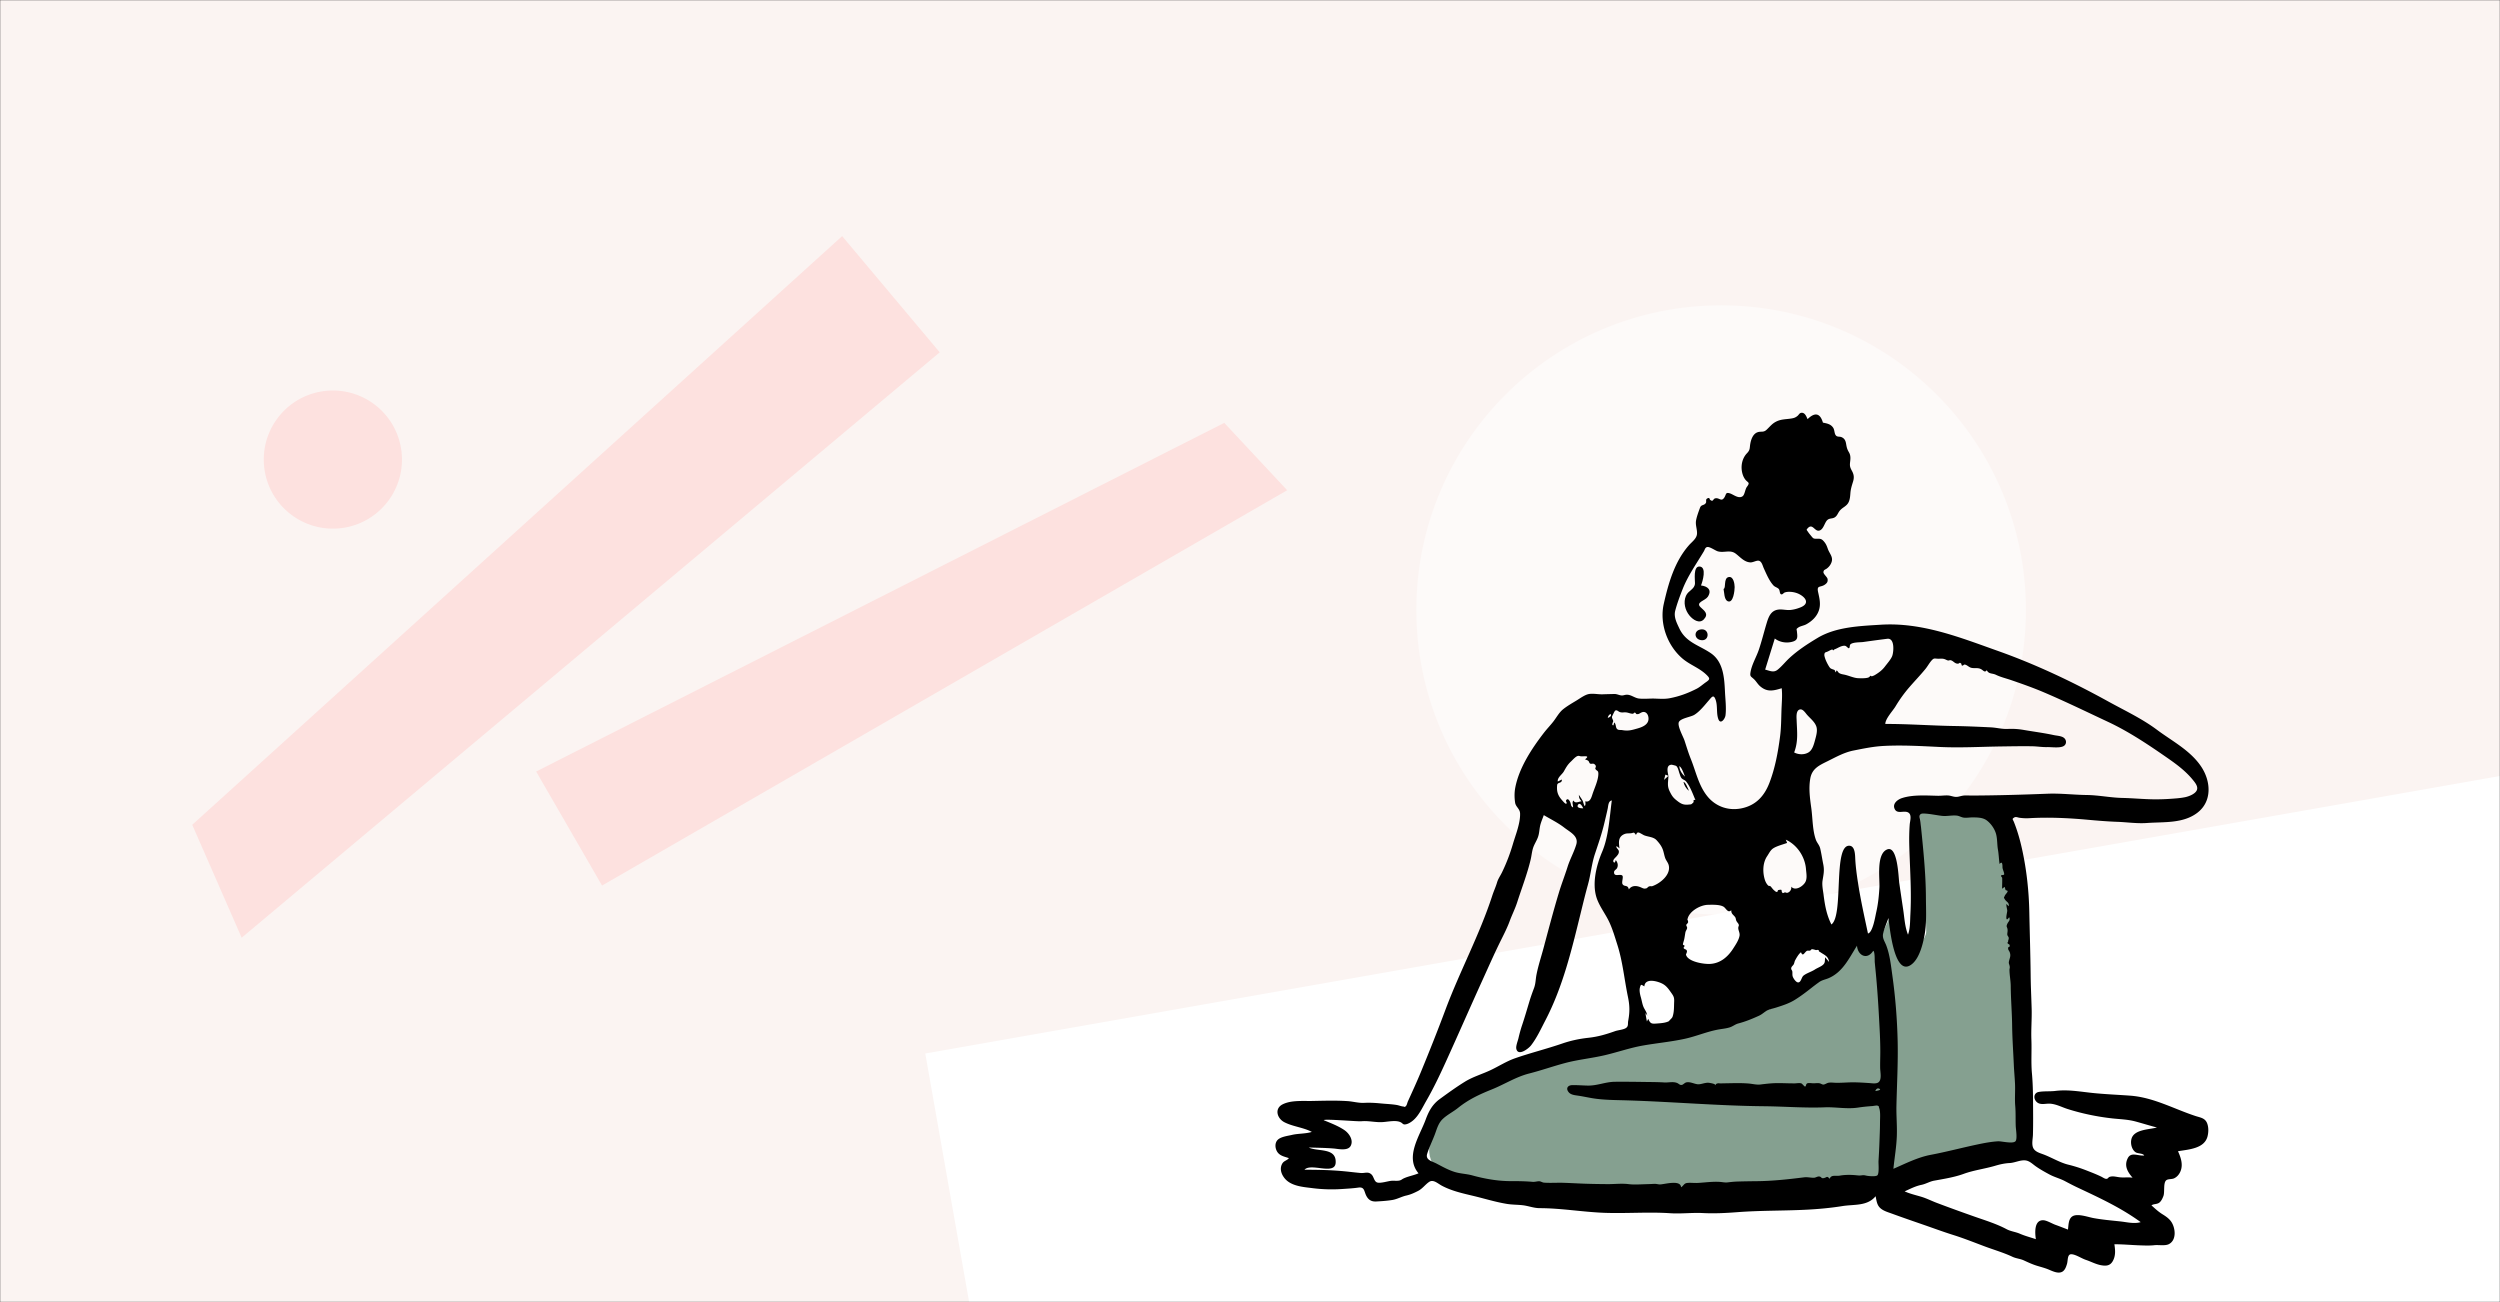 <svg width="1440" height="750" viewBox="0 0 1440 750" fill="none" xmlns="http://www.w3.org/2000/svg" preserveAspectRatio="none"><rect x="0" y="0" width="1440" height="750" fill="#333333" stroke="none"/><mask id="a" maskUnits="userSpaceOnUse" x="0" y="0" width="1440" height="750"><path fill="#EDEDED" d="M0 0h1440v750H0z"/></mask><g mask="url(#a)"><path fill="#C4C4C4" d="M0 0h1440v810.352H0z"/><g clip-path="url(#clip0)"><path d="M1440 0H0v880h1440V0z" fill="#FBF4F2"/><path d="M991.372 526.811c96.968 0 175.578-78.565 175.578-175.48 0-96.915-78.61-175.479-175.578-175.479-96.972 0-175.583 78.564-175.583 175.479 0 96.915 78.611 175.48 175.583 175.48z" fill="#fff" fill-opacity=".5"/><path d="M1845.94 375.433L532.958 606.812 720.094 1667.49l1312.986-231.38-187.14-1060.677z" fill="#fff"/><path fill-rule="evenodd" clip-rule="evenodd" d="M1169.73 660.767c-.09-28.555-.64-57.12-1.6-85.658-.72-21.152-1.63-42.319-3.41-63.411-.7-8.356-1.52-16.719-2.81-25.009-.79-5.132-1.53-10.724-3.69-15.503-.71-1.564-1.4-2.581-2.91-3.381-5.58-2.96-13.24-3.395-19.39-4.02-10.1-1.024-20.31-1.319-30.45-1.111.59 10.898 1.18 21.796 1.78 32.693.46 8.393.91 16.786 1.37 25.179.29 5.297.99 10.746.88 16.052-.09 4.322-5.18 8.459-7.77 11.834-3.17-9.695-6.34-19.39-9.52-29.085-1.68 4.327-3.47 8.617-5.42 12.827-1.29 2.777-2.6 5.636-4.3 8.189-1.56 2.332-2.02 2.661-4.73 2.263-3.26-.478-5.74-1.445-7.67.977-1.71 2.148-3.3 4.338-5.15 6.376-20.48 22.502-52.05 36.476-81.291 42.798-17.225 3.723-34.602 6.746-51.82 10.542-26.289 5.796-53.292 11.511-78.401 21.419-3.935 1.552-7.912 3.22-11.503 5.479-3.958 2.491-6.786 6.259-9.525 9.99-6.693 9.117-14.54 24.069-4.217 33.584 7.915 7.295 20.28 8.027 30.562 8.848 10.627.849 21.292 1.263 31.946 1.609 29.019.942 58.066 1.146 87.099 1.173 26.53.021 53.06-.129 79.58-.636 12.03-.23 23.62.049 35.27-3.035 23.82-6.311 47.58-12.882 71.35-19.407 1.91-.525 3.83-1.05 5.74-1.576z" fill="#85A090"/><path fill-rule="evenodd" clip-rule="evenodd" d="M927.595 411.207c1.113 1.156-.691 2.046-1.503 2.298.131-1.115.669-1.619 1.503-2.298zm152.575 217.23c.43-1.011 1.07-1.843 2.24-1.365 1.94.788-1.98 1.354-2.24 1.365zM911.931 465.568c-.8.099-4.071-.106-3.06-1.884 1.172-2.061 2.784 1.245 3.06 1.884zm58.663-18.233c-1.72-1.472-3.261-3.724-3.279-6.063 1.621 1.075 2.487 4.401 3.279 6.063zm-41.24-29.566c-1.433.072-.122-1.942-.136-2.344-.029-.861-.836-1.6-.705-2.621.005-.042 1.449-3.271 1.83-3.476 1.071-.577 1.694.48 2.656.807 1.424.484 2.119.057 3.648.206 1.348.131 2.483.786 3.892.785.334 0 .704-.708 1.088-.669.599.061.656.824 1.08.862 1.488.132 1.575-.458 2.963-1.013 2.307-.922 3.926 1.223 3.874 3.759-.068 3.358-3.575 4.731-6.262 5.503-3.466.994-5.391 1.594-8.912.967-1.019-.182-2.053.142-2.857-.559-1.08-.943-.507-2.933-1.74-3.853l-.419 1.646zM1051.28 551.39c-.29 2.194.31 3.324-1.82 4.795-1.26.869-2.84 1.44-4.17 2.31-1.93 1.26-4.82 2.07-6.54 3.52-1.08.92-1.28 3.525-2.78 3.84-1.29.268-2.81-2.047-3.25-3.09-.49-1.155-.17-2.106-.36-3.259-.14-.774-.72-.935-.62-1.844.11-.954 1.04-1.458 1.44-2.215.36-.679.47-1.641.75-2.176.67-1.261 2.15-3.938 3.46-4.772 1.11 2.911 1.96-.039 3.5-.894.57-.015 1.14-.021 1.72-.014.3-.284.6-.561.91-.833.71-.066 1.88.313 2.52.511.35-.081.71-.128 1.07-.141.48.14.67.407.57.801-.21-.096.95.607 1.06.682 2.29 1.553 4.39 2.173 4.81 5.478-.76-.899-1.51-1.8-2.27-2.699zm-17.85-117.984c2.44-6.336 1.67-11.918 1.43-18.55-.06-1.557-.39-4.897 1.24-5.93 2.03-1.289 3.73 1.626 4.79 2.832 1.82 2.07 4.36 3.97 5.3 6.657.82 2.37-.03 5.278-.66 7.626-.68 2.531-1.51 5.933-3.82 7.334-2.46 1.497-5.8 1.35-8.28.031zm-86.277 134.749c.353-4.856 7.114-3.155 10.155-1.657 2.273 1.119 3.546 2.827 4.978 4.857 1.625 2.304 2.158 2.948 2.028 5.688-.119 2.5.021 5.014-.606 7.501-.318 1.262-.389 1.485-1.228 2.354.002-.002-1.453 1.446-1.048 1.214-1.876 1.07-4.674 1.249-6.878 1.415-3.15.236-3.908.279-5.186-2.711l-.737 1.561c-.079-.368-.954-4.736-.752-4.694.353.076.732 1.093.905 1.351-.109-2.012-1.543-3.516-2.238-5.311-.64-1.649-.902-3.518-1.395-5.224-.477-1.652-1.012-3.95-.55-5.664.614-2.277.807-1.629 2.552-.68zm-40.822-107.048c-1.099 1.034-.12 2.706-.263 3.987-1.493-.915-.975-1.404-1.554-2.892-.372-.958-1.47-2.792-2.428-1.221-.403.66.93 1.566.027 1.954-.53.228-1.942-1.546-2.2-1.825-1.78-1.925-2.918-3.892-3.065-6.517-.041-.718-.03-2.51.225-2.923.74-1.191 2.707-.486 2.538-2.663l-2.349 1.167c-.244-2.448 2.401-3.897 3.507-5.839 1.259-2.214 2.077-3.824 4.129-5.728.947-.88 2.488-2.691 3.718-3.114.956-.329 1.344.157 2.309.166 2.017.019 5.048-.526 2.045 1.709.61.286 1.412.464 1.932.915.386.334.53 1.287.982 1.516.975.492 1.705-.468 2.806.625 1.159 1.152-.028 1.878.231 2.385.742 1.46 1.764.734 1.731 2.96-.055 3.669-2.17 8.012-3.308 11.441-.67 2.015-1.418 5.166-4.24 4.34.107.97.353 1.91-.278 2.776-.589-.693-.8-2.212-1.197-3.026-.585-1.197-1.538-2.354-2.211-3.519.099 1.841.299 2.353 1.551 3.746-1.648.202-3.678 1.522-4.638-.42zm120.579 53.323c-1.51-1.144.47-2.419-2.51-1.771-.76.166.01 1.055-1.14 1.087-.44.012-1.5-1.053-1.8-1.304-.28-.229-1.51-1.893-1.71-2 .33.178-1.5-.531-.93-.07-1.09-.878-1.92-2.322-2.41-4.077-1.2-4.303-1.03-9.444 1.46-13.139 1.05-1.55 1.88-3.44 3.46-4.48 2.14-1.41 5.67-2.249 8.05-3.144l-.77-1.877c6.55 2.958 11.07 9.864 11.63 16.88.19 2.524.91 5.73-.63 7.967-1.6 2.336-5.65 4.791-7.89 2.196.34 1.446-.65 3.175-2.18 3.547-.58.14-1.13-.28-1.38-.242-.33.046-1.02.473-1.25.427zm60.15-146.49c4.4-.524 3.72 7.42 2.89 9.806-.66 1.925-3.05 4.603-4.31 6.279-1.5 1.997-3.51 3.488-5.65 4.762-.73.437-1.26.576-1.89.82-.23-.222-.5-.338-.81-.348-.27.458-.66.801-1.17 1.028-1.6.498-4.25.422-5.84.355-2.56-.108-5.56-1.582-8.11-2.074-1.19-.229-1.85-.322-2.91-.941-.53-.311-1.57-2.711-1.72-.354-.66-.404-.45-1.069-.93-1.365-.46-.283-1.92-.555-2.47-1.177-.76-.867-1.78-2.846-2.31-4.031-.34-.76-1.06-2.72-1.01-3.511.13-1.677.67-1.291 2.1-1.985.96-.464 1.51-.853 2.47-1.109.11-.03.38.541.56.492.33-.085.46-.463.69-.537 1.75-.566 3.82-2.246 5.98-2.083.94.07 1.81 1.491 2.29 1.419.74-.112.37-1.624.88-2.173 1.32-1.396 5.69-1.17 7.39-1.412 4.63-.658 9.25-1.271 13.88-1.861zM932.831 488.688c-.422-3.296-.941-6.569 2.677-8.192 1.358-.608 2.488-.388 3.881-.553 1.809-.215 1.546-.994 2.888.946.743-.953.25-1.262 1.465-1.375.502-.047 2.691 1.376 3.26 1.609 2.375.97 5.399.88 7.191 2.838 1.741 1.903 3.149 3.732 3.883 6.327.37 1.308.613 2.662 1.071 3.946.494 1.388 1.607 2.584 1.987 3.973 1.551 5.651-5.039 10.809-9.668 12.308a3.26 3.26 0 00-1.754.115c-.404.266-.766.58-1.087.942-1.456.456-1.802.306-3.284-.362-2.444-1.1-5.298-1.475-7.147 1.099-.571-2.995-2.653-1.213-3.654-3.142-.553-1.064.655-4.012-.045-4.779-1.189-1.303-4.896 1.013-4.8-2.029.035-1.108 1.296-1.475 1.733-2.351.785-1.572.349-3.237-.741-4.619-.102.239-.497 1.805-1.02 1.391-1.386-1.102.893-2.836 1.39-3.437.82-.991 1.566-1.747 1.383-3.13-.113-.857-1.49-1.749-1.441-2.583.038-.635 1.74.984 1.832 1.058zm64.385 35.584c-.094 2.31 1.384 2.612 2.357 4.201.265.433.282 1.47.657 2.105.69 1.19 1.17 1.263 1.39 2.423-.03-.13-.37 1.148-.38 1.294-.09 1.63 1.04 2.934.73 4.727-.44 2.523-2.36 5.332-3.713 7.431-3.059 4.743-7.335 8.419-13.193 8.755-3.912.224-13.117-1.339-13.956-5.424.221-.474.408-.962.561-1.464.09-.726-.179-1.222-.808-1.487a1.893 1.893 0 01-1.133-.804 2.77 2.77 0 01.653-1.096c-.109-.547-1.031-.574-1.017-.927.028-.656.606-2.302.761-3.05.269-1.293.416-2.525.652-3.827.191-1.053.838-1.573 1.004-2.539.114-.658-.556-1.256-.499-1.954a4.848 4.848 0 001.073-1.379 2.479 2.479 0 00-.403-1.518c.657-4.595 7.166-8.454 11.796-8.56 2.488-.057 6.735-.235 8.972 1.063 1.495.867 2.498 3.944 4.496 2.03zm99.854 161.957c3.27-1.472 6.2-3.041 9.7-3.756 2.53-.517 4.7-1.935 7.24-2.398 5.63-1.024 11.71-1.97 17.1-3.941 5.79-2.114 12.09-2.871 18.02-4.628 2.92-.865 5.47-1.433 8.49-1.6 2.95-.162 5.97-1.802 8.91-1.525 2.46.232 4.21 2.119 6.14 3.464 2.49 1.743 5.21 3.247 7.89 4.687 2.85 1.529 6.02 2.295 8.83 3.786 2.33 1.237 4.62 2.445 7.02 3.579 12.77 6.028 25.1 11.659 36.62 20.046-3.71 1.129-7.94.003-11.63-.394-5.25-.567-10.47-.992-15.67-1.963-3.03-.567-8.97-2.733-11.87-1.068-2.55 1.462-2.35 5.215-2.72 7.726-2.41-.928-4.8-1.88-7.23-2.751-1.91-.686-5.01-2.57-6.96-2.636-5.42-.183-4.83 7.417-4.3 10.905-3.17-1.075-6.18-1.825-9.25-3.156-2.46-1.068-5.18-1.304-7.57-2.576-5.94-3.163-12.53-5.146-18.89-7.391-7.18-2.534-14.34-5.115-21.46-7.818-2.92-1.111-5.81-2.578-8.8-3.479-3.22-.971-6.52-1.701-9.61-3.113zm-70.81-289.803c.46 4.275-.01 8.586-.14 12.866-.16 5.012-.16 9.97-.81 14.952-1.17 8.988-2.82 17.978-6.05 26.482-2.93 7.746-7.88 13.223-16.26 14.897-7.531 1.504-14.871-1.075-19.663-7.086-4.972-6.232-6.499-14.104-9.41-21.328-1.423-3.532-2.477-7.083-3.665-10.698-.712-2.164-4.241-8.379-3.231-10.603.985-2.172 6.803-2.914 8.817-4.121 3.199-1.918 6.158-5.764 8.6-8.574 1.636-1.883 2.591-3.275 3.695-.288 1.326 3.59.365 7.737 1.603 11.219 1.218 3.424 3.876.046 4.149-2.185.524-4.285-.106-9.153-.309-13.459-.378-8.026-.905-17.308-8.15-22.257-6.866-4.689-14.319-6.149-18.131-14.245-1.528-3.246-3.325-6.647-2.37-10.279 1.103-4.191 2.737-8.574 4.343-12.603 3.086-7.736 7.92-14.471 12.145-21.574.571-.958.691-2.186 1.938-2.457 1.41-.306 4.701 2.09 6.069 2.476 3.723 1.052 7.05-1.13 10.335 1.339 2.635 1.983 4.875 4.835 8.425 5.042 1.53.09 3.61-1.276 4.93-.95 1.68.415 2.17 2.921 2.82 4.329 1.48 3.231 3.14 7.279 5.6 9.919.83.897 2.3 1.174 3.02 2.008.82.969.36 2.937 1.55 3.114.69.102 1.24-.83 1.81-1.052.99-.378 1.95-.45 3-.42 1.95.057 3.97.527 5.68 1.458 3.98 2.163 5.45 5.453.67 7.432-1.92.794-4 1.384-6.07 1.568-2.28.202-4.58-.507-6.83-.23-4.34.533-5.67 4.157-6.79 7.881-1.55 5.123-2.8 10.31-4.53 15.379-1.42 4.141-3.99 8.351-4.73 12.677-.46 2.658.14 2.46 1.92 4.103 1.35 1.251 2.16 2.894 3.63 4.149 4.08 3.5 7.65 2.567 12.39 1.119zM762.473 645.239c.125-.913 19.496.833 21.697.606 3.76-.386 7.764.642 11.651.511 3.437-.117 8.394-1.451 11.232.216 1.052.618 1.078 1.347 2.738 1.033 1.543-.293 3.169-1.382 4.324-2.392 3.215-2.811 5.18-7.232 7.283-10.876 4.208-7.293 7.812-14.85 11.305-22.52 7.195-15.798 14.118-31.685 21.305-47.486 3.555-7.816 6.983-15.645 10.817-23.316 1.636-3.274 3.433-6.865 4.692-10.295 1.373-3.74 3.178-7.251 4.409-11.085 2.608-8.121 5.726-16.12 7.723-24.471.506-2.115.693-4.329 1.303-6.413.65-2.226 1.978-4.129 2.81-6.284.849-2.196.851-4.156 1.273-6.4.422-2.237 1.45-4.417 2.191-6.56 3.815 2.298 8.159 4.389 11.669 7.12 3.453 2.687 8.492 4.938 7.046 9.796-1.314 4.418-3.642 8.481-5.027 12.893-1.553 4.951-3.462 9.79-4.961 14.752-3.218 10.652-6.035 21.43-8.917 32.178-1.353 5.049-3.045 10.109-4.037 15.245-.517 2.672-.432 5.061-1.405 7.649-.95 2.53-1.85 5.004-2.631 7.595-1.389 4.61-2.715 9.23-4.251 13.792-.832 2.47-1.497 4.966-2.088 7.503-.358 1.533-1.576 4.482-1.234 6.069.984 4.57 7.036-.086 8.484-1.952 3.36-4.327 5.77-9.62 8.286-14.466 10.103-19.454 15.071-40.438 20.281-61.616 1.369-5.568 2.691-11.085 4.23-16.595 1.613-5.774 2.082-11.81 3.986-17.551 1.966-5.932 3.973-11.649 5.417-17.752.668-2.826 1.375-5.65 1.968-8.492.316-1.517.33-4.308 2.353-4.611-1.303 9.523-1.784 20.679-5.583 29.61-3.444 8.101-6.181 19.198-2.699 27.798 1.674 4.136 4.322 7.668 6.314 11.608 2.227 4.405 3.678 9.462 5.17 14.156 3.091 9.72 4.003 19.942 6.071 29.885 1.084 5.211 1.105 8.775.164 13.903-.302 1.651.232 2.963-1.16 4.022-1.4 1.065-4.639 1.28-6.369 1.891-5.253 1.854-9.769 3.215-15.331 3.823-5.255.575-10.189 1.618-15.193 3.337-9.019 3.098-18.396 5.413-27.258 8.518-4.847 1.699-9.521 4.726-14.181 6.896-4.847 2.259-9.988 3.734-14.557 6.553-4.922 3.035-9.79 6.56-14.454 9.963-4.32 3.151-6.391 7.069-8.19 11.974-3.419 9.325-12.039 21.426-4.077 30.835-2.791 1.211-5.986 1.693-8.661 2.988-.923.448-1.198.885-2.248 1.142-1.373.336-3.14.067-4.545.159-2.034.132-6.319 1.593-8.302 1.003-1.854-.553-1.935-3.239-3.266-4.564-1.975-1.965-3.87-.698-6.285-.917-3.578-.324-7.143-.793-10.723-1.105-7.224-.629-14.428-.777-21.676-.76 3.773-4.183 17.649 3.43 17.99-4.147.394-8.768-10.319-6.138-15.527-8.667 4.734.139 9.467.185 14.192.559 2.867.228 8.378 1.599 10-1.548 1.742-3.384-1.061-7.297-3.687-9.064-3.633-2.445-7.832-4.004-11.851-5.676zM1157.29 528.33c.86 1.729-.48 2.425-1.09 3.819-.84 1.926-.01 1.543.16 3.355.11 1.216-.22 1.789-.15 2.927.03.484.72 1.128.8 1.679.14.989-.39 1.444-.33 2.162.02.357-.44.42-.34.937.08.45 1.12.767 1.18 1.05.35 1.643-.64.821-.79 1.6-.25 1.299.48 1.522.9 2.718.72 2.061.02 3.022-.42 4.955-.38 1.63.18 1.641.39 3.198.13.944-.14 1.059-.14 1.937.02 3.033.7 6.186.72 9.399.07 7.604.72 15.097.81 22.683.1 7.453.64 15 .97 22.547.16 3.679.53 7.346.69 11.027.19 4.273-.23 8.526.13 12.783.33 3.87.13 7.752.29 11.632.08 1.841 1.03 7.411-.18 8.649-1.58 1.607-7.95-.104-10.01.009-3.87.211-7.95.99-11.75 1.789-8.99 1.892-18.01 4.301-27 5.999-7.5 1.415-14.54 5.014-21.53 8.061.64-6.408 1.77-12.659 1.98-19.117.19-5.804-.36-11.579-.23-17.376.28-12.37.98-24.602.7-36.969-.28-12.577-1.3-25.418-3.05-37.875-.8-5.723-1.43-11.821-3.48-17.259-.93-2.464-2.44-4.27-1.82-6.981.68-2.935 2.03-6.004 3.02-8.85.73 4.636 3.31 35.53 13.88 26.243 4.13-3.626 6.04-11.483 6.97-16.631 1.24-6.959.8-14.273.76-21.316-.06-14.348-1.64-28.986-3.09-43.255-.29-2.85-1.73-5.399 1.93-5.263 3.43.129 6.96.941 10.37 1.341 2.96.346 5.92-.496 8.74-.12 1.29.173 2.43.937 3.73 1.13 1.65.244 3.36-.113 5.02-.111 2.79.003 6.02-.011 8.34 1.723 2.43 1.821 4.52 4.835 5.34 7.749.81 2.915.59 6.195 1.11 9.107.44 2.454.53 5.482.94 8.269 1.76-2.21 1.65.979 1.67 1.922.02 1.139 1.25 3.443.93 4.111-.2.43-1.58.203-1.69.54-.24.696.59.99.6 1.51.06 2.027-.06 4.122-.05 6.166.48-.365.96-.731 1.43-1.097.26.547.34 1.26.58 1.813.1.252 1.12.182 1.16.677.07.646-1.35 1.89-1.62 2.596-.49 1.261-.8.763.03 2.122.95 1.566 2.51 1.653 2.26 3.928-.5-.386-.94-.836-1.32-1.349-.24 1.358.35 2.555.43 3.908.04.884-1.03 4.413-.22 5.004.34.248 1.25-1.11 1.34-1.205zm-71.35-111.344c-.01-2.979 4.34-7.561 5.84-10.054 2.39-3.977 4.96-7.578 8-11.093 3.05-3.532 6.3-6.898 9.26-10.507 1.22-1.492 2.13-3.235 3.38-4.696 1.56-1.825 1.89-1.264 3.82-1.216 1.47.038 2.43-.212 3.79.224.72.231 1.19.575 1.96.788.49.134 1.13-.336 1.78-.109 1.61.56 2.15 1.994 4.1 1.964.23-.003.98-.555 1.08-.524.14.038.74.498.72.494.13.029.09.942.44 1.1.58.272 1-.638 1.54-.579 1.36.149 2.37 1.548 3.87 1.887 1.92.435 3.59-.2 5.43.696 1.48.716 2.22 2.344 3.44.661 1.11 2.35 3.15 1.638 5.19 2.629 2.84 1.381 5.92 2.081 8.95 3.124 6.22 2.146 12.49 4.345 18.56 6.928 12.59 5.359 24.78 11.301 37.08 17.062 12.04 5.634 23.17 13.105 34 20.626 5.31 3.687 10.59 7.56 14.74 12.609 1.25 1.529 3.35 3.905 2.5 6.057-.89 2.276-4.68 3.689-6.82 4.126-2.8.573-5.88.765-8.74.956-3.08.206-6.39.308-9.45.267-6.01-.083-11.91-.669-17.95-.802-6.87-.151-13.61-1.599-20.47-1.685-7.54-.094-14.99-1.038-22.54-.744-14.56.569-29.1.989-43.7 1.059-1.81.009-3.59-.21-5.38.107-1.45.255-2.49.761-4.04.65-1.45-.103-2.79-.735-4.26-.811-1.94-.101-3.92.217-5.87.177-6.56-.134-14.35-.73-20.68 1.344-2.51.825-5.68 3.225-4.14 6.336 1.51 3.076 5.38.569 7.78 1.967 2.23 1.302 1 4.856.84 6.981-.3 4.026-.35 8.031-.25 12.066.24 8.91.78 17.809.88 26.722.05 4.329-.01 8.657-.24 12.98-.2 3.816-.06 7.97-1.37 11.611-1.82-4.547-2.04-9.567-2.76-14.358a2038.01 2038.01 0 01-2.29-15.558c-.44-3.083-.9-21.599-6.94-19.18-6.42 2.57-4.19 16.814-4.48 21.936-.27 4.834-.77 9.649-1.86 14.372-.51 2.195-1.92 11.517-4.73 12.119-2.07-9.755-4.25-19.495-5.77-29.355-.67-4.353-1.27-8.738-1.53-13.135-.14-2.289.03-7.791-3.29-8.057-9.73-.784-3.2 40.193-10.48 45.348-2.69-5.347-3.74-10.923-4.47-16.851-.33-2.698-1.04-5.736-.62-8.442.55-3.541 1.15-5.711.41-9.37-.61-2.995-1.04-6.07-1.74-9.039-.51-2.139-1.82-3.184-2.52-5.113-1.96-5.433-1.83-12.31-2.61-18.013-.79-5.775-1.62-11.453-.6-17.28 1.02-5.77 5.24-7.604 10.04-9.986 4.85-2.4 9.52-5.037 14.83-6.096 5.97-1.188 11.45-2.341 17.56-2.656 10.78-.556 21.34.089 32.08.599 11.93.568 23.88-.139 35.81-.303 5.79-.08 11.7-.191 17.49-.097 2.9.048 5.71.55 8.63.477 2.49-.062 7.35.704 9.53-.617 1.71-1.037 1.71-3.334.26-4.6-1.42-1.255-4.23-1.321-6.01-1.708-5.71-1.236-11.39-1.946-17.13-2.939-3.31-.571-6.09-.761-9.4-.6-3.22.157-6.5-.762-9.76-.918-6.9-.329-13.84-.655-20.74-.763-13.37-.208-26.59-1.228-39.98-1.195zm-6.98 130.685c1.07.415.8 5.55.9 6.575.29 3.071.61 6.139.88 9.211.63 7.093 1.11 14.201 1.5 21.311.38 7.11.84 14.243.82 21.367-.01 3.032-.14 6.061-.08 9.094.04 2.266 1.04 6.508-.9 8.118-1.29 1.08-3.84.594-5.36.494-3-.196-6-.396-9.01-.419-3.47-.027-6.92.347-10.4.256-1.33-.034-2.82-.256-4.14-.006-.96.184-2 1.008-2.9 1.044-.66.026-1.51-.628-2.24-.757-1.14-.2-2.47.032-3.62.018-.83-.01-2.81-.381-3.56.104-.74.472-.46 1.548-1.13 1.787-.26.09-1.72-1.644-1.97-1.754-1.12-.488-2.75-.108-3.93-.095-3.4.038-6.8-.176-10.2-.144-3.31.031-6.51.416-9.68.801-2.11.254-4.52-.384-6.75-.571-3.57-.298-7.16-.243-10.733-.171-1.796.036-3.593.064-5.389.108-.425.011-1.267-.154-1.677-.032-1.648.494-.602.523-1.767 1.274 1.528-.986-3.418-1.628-3.703-1.631-2.245-.016-4.302 1.085-6.17.869-2.024-.233-4.09-1.482-6.316-1.095-1.041.181-1.905 1.344-2.678 1.478-1.25.215-1.677-.686-2.824-1.138-2.286-.901-4.94-.116-7.328-.272-3.351-.218-6.578-.226-9.942-.271-6.138-.081-12.276-.182-18.415-.122-5.652.055-10.194 2.319-15.815 2.196-2.949-.064-5.947-.322-8.891-.251-2.529.06-3.82 1.942-1.909 4.154 1.292 1.495 3.665 1.653 5.487 1.926 2.704.407 5.36.992 8.055 1.443 6.408 1.073 13.115 1.04 19.598 1.235 26.436.795 52.878 3.142 79.327 3.39 11.62.109 23.36 1.086 34.94.631 6.45-.255 12.77 1.132 19.28.136 2.74-.421 5.44-.676 8.21-.873.36-.026 2.47-.434 2.87-.253 1.18.537.52.047 1.01 1.408.82 2.237.48 5.804.47 8.185-.01 3.795-.19 7.598-.32 11.391-.12 3.634-.32 7.265-.54 10.895-.09 1.502.5 7.15-.66 8.27-.89.867-5.09.457-6.23.214-1.36-.291-1.49-.362-2.96-.19-1.09.128-1.48.097-2.57-.021-3.12-.336-6.69-.396-9.82.167-2.43.436-4.98-.716-5.91 1.838-1.58-1.923-1.54-.815-3.27-.429-1.78.397-1.23-.751-2.74-.909-1.07-.111-2.01.728-3.16.736-1.9.012-3.61-.49-5.64-.237-8.97 1.118-18.06 2.122-27.1 2.205-3.75.036-7.46.093-11.19.207-1.905.058-3.705.256-5.577.48-1.764.212-3.151-.211-4.984-.304-4.056-.207-8.31.41-12.366.632-1.907.104-4.295-.224-6.124.026-1.838.251-1.977 1.646-3.438 2.454-.231-4.524-9.703-1.626-12.169-1.621-.968.003-2.151-.409-3.32-.334-1.934.124-3.882.156-5.819.224-3.089.108-6.075.295-9.009-.079-3.834-.488-7.997.033-11.869.009a480.411 480.411 0 01-12.648-.222c-4.27-.14-8.532-.4-12.801-.537-3.709-.12-7.643.179-11.299-.092-.947-.071-1.854-.765-2.701-.8-1.174-.05-2.489.454-3.845.338-4.272-.364-8.252-.424-12.57-.409-7.407.025-15.102-1.341-22.204-3.301-3.273-.903-6.675-.953-9.926-1.921-3.752-1.119-7.188-3.07-10.641-4.875-2.704-1.414-6.506-2.072-5.405-5.647 1.176-3.818 3.052-7.519 4.451-11.269 1.216-3.26 1.992-6.437 4.628-8.889 2.605-2.424 5.932-4.051 8.707-6.285 6.049-4.87 12.363-7.782 19.526-10.666 7.22-2.907 13.806-7.194 21.39-9.127 7.042-1.795 13.827-4.202 20.727-6.042 7.55-2.012 15.335-2.742 22.95-4.53 7.298-1.715 14.462-4.237 21.857-5.543 8-1.413 16.073-2.139 24.044-3.863 6.757-1.46 13.204-4.322 19.997-5.463 1.984-.334 4.13-.538 6.05-1.161 1.796-.583 3.081-1.762 4.898-2.24 4.19-1.103 7.83-2.606 11.8-4.399 1.67-.754 2.59-1.68 4.04-2.615 1.72-1.114 3.93-1.51 5.87-2.124 3.73-1.183 7.44-2.347 10.79-4.424 3.46-2.152 6.65-4.585 9.84-7.1 1.35-1.065 2.8-2.134 4.18-3.13 1.71-1.227 3.46-1.449 5.38-2.25 8.29-3.478 11.93-11.643 16.45-18.747.42 5.753 5.93 8.423 9.33 2.951zM961.02 446.894c-.572-2.577-1.387-6.275 1.828-6.419.207-.009 2.337.522 2.556.664 1.096.703 1.51 3.05 1.928 4.19.368 1.005.624 2.343 1.441 3.102.807.75 1.649.768 2.402 1.667 2.291 2.733 3.997 7.429 5.382 10.729-1.879-.454-.513.805-1.313 1.523-1.249 1.12-.859.918-2.635 1.091-3.093.303-4.505-.52-6.923-2.445-2.051-1.632-2.71-2.701-3.891-5.057-1.688-3.366-.865-5.51-.771-9.047l-2.54 2.335.789-3.059 1.747.726zm88.98-203.47c-1.64-5.62-4.71-6.035-8.84-1.997-.66-1.445-1.43-3.688-3.33-3.675-1.35.009-1.59 1.099-2.5 1.834-1.09.889-1.94 1.201-3.33 1.438-3.02.517-5.83.34-8.68 1.69-2.59 1.231-3.83 3.027-5.82 4.869-1.87 1.724-3.24.608-5.37 1.48-2.37.97-3.43 3.841-3.89 6.167-.56 2.845.02 3.752-1.96 5.817-1.86 1.949-2.85 4.431-3.08 7.109-.21 2.533.35 5.539 1.81 7.674 1.65 2.405 3.36 1.74 1.21 4.598-1.08 1.438-1.2 4.501-2.5 5.423-2.27 1.612-5.203-.988-7.209-1.643-2.726-.889-2.118.599-3.314 2.392-1.767 2.65-2.817-.084-5.227.445-.886.195-1.146 1.15-1.458 1.265-1.1.407.069.256-1.189-.197-.836-.301-.263-1.92-1.947-.996-1.17.643-.289 1.787-.821 2.615-1.045 1.628-2.597.679-3.369 2.78-.769 2.092-1.809 4.867-2.237 7.155-.52 2.779.702 5.198.523 7.828-.187 2.746-2.911 4.597-4.605 6.522-8.31 9.435-11.828 21.846-14.539 33.841-2.52 11.149 1.915 23.77 10.622 31.326 4.414 3.831 9.929 5.474 14.168 9.69 1.881 1.871 1.857 2.463-.385 3.997-1.837 1.256-3.521 2.856-5.468 3.849-5.003 2.551-9.879 4.374-15.466 5.445-2.818.541-5.751.324-8.602.223-2.967-.105-6.317.315-9.217-.047-2.562-.32-4.589-2.386-7.271-2.166-1.052.085-1.696.487-2.766.392-1.406-.124-2.588-.867-4.082-.829-2.273.058-4.521.096-6.718.179-2.495.093-5.428-.59-7.911-.159-2.357.408-5.159 2.525-7.209 3.76-2.527 1.521-5.561 3.281-7.823 5.141-2.137 1.757-3.644 4.553-5.311 6.735-1.763 2.308-3.803 4.37-5.575 6.668-6.979 9.046-14.331 20.187-16.513 31.575-.552 2.882-.522 5.728-.106 8.623.372 2.585 2.801 3.568 2.875 6.347.149 5.625-2.548 12.145-4.115 17.476-1.65 5.613-3.717 11.064-6.276 16.342-.991 2.044-2.247 3.734-2.87 5.851-.761 2.586-1.921 5.039-2.769 7.648-7.336 22.562-18.709 43.565-26.999 65.785-4.455 11.94-9.166 23.777-14.024 35.565-2.39 5.803-4.979 11.428-7.578 17.143-.342.751-.585 2.198-1.18 2.714-1.006.873-.119.376-1.527.228-1.215-.128-2.476-.681-3.701-.886-2.959-.496-5.989-.581-8.972-.875-3.428-.339-6.446-.515-9.877-.35-3.192.155-6.335-.792-9.513-1.003-6.812-.45-13.53-.213-20.337-.085-5.305.099-12.096-.531-17.004 1.929-4.918 2.464-3.221 8.14.949 10.301 4.997 2.59 10.878 2.96 15.844 5.599-3.727 1.146-7.753.851-11.55 1.745-2.446.576-6.229 1.002-8.073 2.786-1.786 1.729-1.605 4.705-.426 6.732 1.468 2.524 4.291 2.96 6.832 3.835-1.145 1.515-2.925 1.397-3.955 3.394-1.369 2.656-.513 5.494 1.163 7.79 3.637 4.986 10.84 5.407 16.463 6.117a88.517 88.517 0 0016.89.488c3.17-.216 6.297-.374 9.427-.819 3.6-.513 3.254 2.006 4.537 4.585 1.241 2.497 3.033 3.567 5.805 3.413 2.994-.167 6.313-.371 9.278-.872 2.839-.479 5.298-1.943 8.021-2.553 2.453-.551 4.4-1.439 6.73-2.631 2.673-1.367 4.096-3.655 6.436-5.226 2.402-1.612 4.916.921 7.278 2.182 5.741 3.064 12.042 4.419 18.321 5.926 6.404 1.536 12.64 3.502 19.152 4.566 3.031.494 5.91.428 8.926.749 3.476.37 6.49 1.697 10.04 1.704 12.536.026 25.154 2.286 37.696 2.704 12.416.414 25.034-.612 37.437.219 6.341.425 12.478-.427 18.785-.1 6.505.339 13.241-.003 19.736-.5 13.47-1.029 26.52-.761 39.85-1.428 6.94-.348 14.01-1 20.86-2.1 6.71-1.078 14.31.164 19.06-5.67.52 2.287.66 4.659 2.33 6.462 1.76 1.897 4.6 2.662 6.96 3.526 6.01 2.205 12.09 4.299 18.15 6.392 5.74 1.984 11.52 4.133 17.31 5.951 6.08 1.912 11.86 4.228 17.84 6.472 5.42 2.033 11.04 3.639 16.26 6.09 2.15 1.011 4.41 1.094 6.47 2.038 2.54 1.166 4.9 2.284 7.63 3.125 2.33.721 4.47 1.239 6.73 2.177 2.24.929 5.41 2.541 7.76 1.306 1.64-.867 2.29-2.861 2.8-4.525.63-2.081.09-5.693 2.56-5.599 2.44.092 5.88 2.435 8.27 3.23 2.86.952 5.78 2.543 8.73 3.082 2.95.539 5.27.378 6.81-2.361 1.74-3.081 1.45-6.347.93-9.699 5.02-.012 9.67.459 14.73.631 2.79.094 5.5.218 8.28-.089 2.51-.276 6.25.51 8.42-.638 4.43-2.333 3.77-8.933 1.54-12.543-1.24-2.004-3.19-3.355-5.16-4.571-2.48-1.524-4.29-3.252-6.46-5.193 1.41-.974 3.25-.501 4.64-1.661 1.08-.899 1.75-2.401 2.24-3.681.92-2.388-.26-7.866 1.8-9.219 1.11-.722 3.07-.416 4.33-.995 1.72-.791 2.93-2.249 3.68-3.985 1.67-3.912.24-7.985-1.4-11.64 6.19-1.053 15.26-1.472 17.03-8.627.56-2.285.64-4.931-.14-7.178-1.15-3.334-3.85-3.514-6.83-4.492-12.47-4.09-24.16-10.731-37.6-11.715-7.19-.527-14.44-.805-21.63-1.551-7.23-.749-14.19-2.071-21.46-1.174-3.09.382-6.67.042-9.63.601-2.86.539-3.22 3.909-1.04 5.855 2.13 1.89 5.21.681 7.74.893 3.59.3 6.61 1.995 9.96 3.062 8.21 2.619 17.21 4.477 25.78 5.418 4.6.504 8.94.572 13.45 1.797 4.09 1.113 8.13 2.378 12.24 3.444-4.49 1.197-13.17 1.064-14.66 6.52-.71 2.568.07 6.121 2.33 7.709 1.31.922 4.18.501 5.01 1.879-3.53.433-7.56-2.28-9.5 1.6-2.21 4.427-.04 7.922 2.78 11.209-2.5-.414-5.07.058-7.59-.262-1.95-.247-3.77-.833-5.62-.223-.93.305-.81 1.132-1.98 1.137-.85.003-2.13-.923-2.87-1.28-2.81-1.357-5.67-2.46-8.58-3.593a81.65 81.65 0 00-10.43-3.301c-4.87-1.195-9.77-4.262-14.52-5.996-2.02-.734-4.61-1.487-5.61-3.583-1.03-2.162-.24-5.328-.18-7.615.18-6.432.1-12.874.06-19.309-.03-5.411-.16-10.721-.64-16.112-.58-6.45-.06-12.877-.31-19.338-.23-5.932.31-11.85.15-17.781-.19-6.606-.52-13.189-.58-19.803-.13-11.881-.53-23.748-.76-35.626-.23-12.202-1.53-24.408-4.14-36.339-1.17-5.344-2.7-10.787-4.73-15.865-.65-1.608-1.32-1.7.23-2.619.92-.545 2.05.064 2.95.185 1.9.253 3.59.365 5.52.251 11.06-.647 22.51-.123 33.53.87 5.73.517 11.5 1.009 17.25 1.214 5.74.204 11.48 1.093 17.22.672 9.62-.703 20.59.396 28.83-5.791 8.79-6.602 7.96-18.299 2.29-26.75-6.27-9.326-16.74-14.64-25.48-21.176-8.59-6.421-18.69-11.13-28.05-16.301-20.05-11.072-41.6-21.319-63.19-28.97-21.96-7.783-44-16.731-67.92-15.21-12.12.77-25.68 1.22-36.37 7.652-5.71 3.438-11.24 7.021-16.15 11.561-2.31 2.139-4.35 4.775-6.81 6.729-2.29 1.817-4.53.573-7.14-.095l5.55-17.91c2.56 1.982 6.08 2.736 9.4 2.035 4.04-.851 3.71-2.574 3.35-6.025-.17-1.6-.6-1.327.79-2.337 1.14-.83 3.22-1.101 4.53-1.819 3.28-1.792 6.11-4.423 7.32-8.035 1.2-3.592.35-6.924-.43-10.489-.95-4.287 1.39-2.494 4.05-4.488 1.18-.877 1.6-1.639 1.4-3.088-.17-1.176-2.49-2.869-2.39-4.026.13-1.396.9-1.24 2.01-2.081 1.22-.929 2.09-2.067 2.63-3.529 1.14-3.094-1.18-5.006-2.15-7.86-.47-1.383-.94-2.566-1.86-3.73-1.65-2.063-2.28-2.018-4.57-1.999-1.93.014-1.91-.143-3.35-1.884-.56-.676-1.12-1.347-1.6-2.08-.84-1.259-1.07-1.088-.18-2.071 2.71-2.997 3.95 1.682 6.36 1.399 2.78-.327 3.28-4.737 5.03-6.211 1.22-1.031 2.61-.638 3.95-1.334 1.63-.852 1.96-2.475 3.02-3.835 1.72-2.207 4.22-2.596 5.37-5.397.65-1.589.74-3.225.87-4.91.19-2.399.82-4.295 1.52-6.579.71-2.329.53-4.013-.62-6.156-1.2-2.209-1.34-2.951-1.04-5.443.23-1.896.3-3.579-.69-5.271-1.07-1.824-1.29-2.775-1.64-4.852-.3-1.822-.88-3.133-2.64-3.889-1.2-.515-2.5.059-3.35-1.115-.85-1.171-.62-3.047-1.49-4.341-1.42-2.11-3.56-2.441-5.88-2.917z" fill="#000"/><path fill-rule="evenodd" clip-rule="evenodd" d="M979.771 337.223c.825-1.935 3.584-10.861-.954-10.906-3.601-.037-2.463 7.708-2.507 9.61-.083 3.558-3.81 4.064-5.204 7.292-1.627 3.764-.504 8.258 2.031 11.327 1.936 2.341 5.661 5.024 8.32 2.157 2.957-3.189.116-4.98-1.955-6.966-2.998-2.878 2.739-3.715 4.229-6.05 2.531-3.968-.248-6.033-3.96-6.464zm13 2.013c.414 1.837.288 6.033 2.287 7.023 3.351 1.661 4.125-6.349 4.099-8.117-.028-1.881-.679-6.326-3.456-5.75-3.116.646-1.348 6.409-2.93 6.844zm-12.537 23.265c-4.955.154-4.676 6.057.076 6.263 4.422.192 4.312-6.399-.076-6.263zm-10.538 87.985c.463 1.966 1.543 3.821 3.16 5.06-.381-.778-2.037-5.41-3.16-5.06z" fill="#000"/><path fill-rule="evenodd" clip-rule="evenodd" d="M308.824 444.391l396.359-200.823 36.229 38.812-394.637 227.704-37.951-65.693zm-198.102 30.688L485.078 136l56.201 66.938-402.078 337.183-28.479-65.042z" fill="#FDE1DF"/><path d="M198.648 303.891c21.647-3.813 36.1-24.445 32.281-46.083-3.819-21.638-24.464-36.088-46.111-32.275-21.647 3.813-36.1 24.446-32.281 46.084 3.819 21.638 24.464 36.088 46.111 32.274z" fill="#FDE1DF"/></g></g><defs><clipPath id="clip0"><path fill="#fff" d="M0 0h1440v880H0z"/></clipPath></defs></svg>